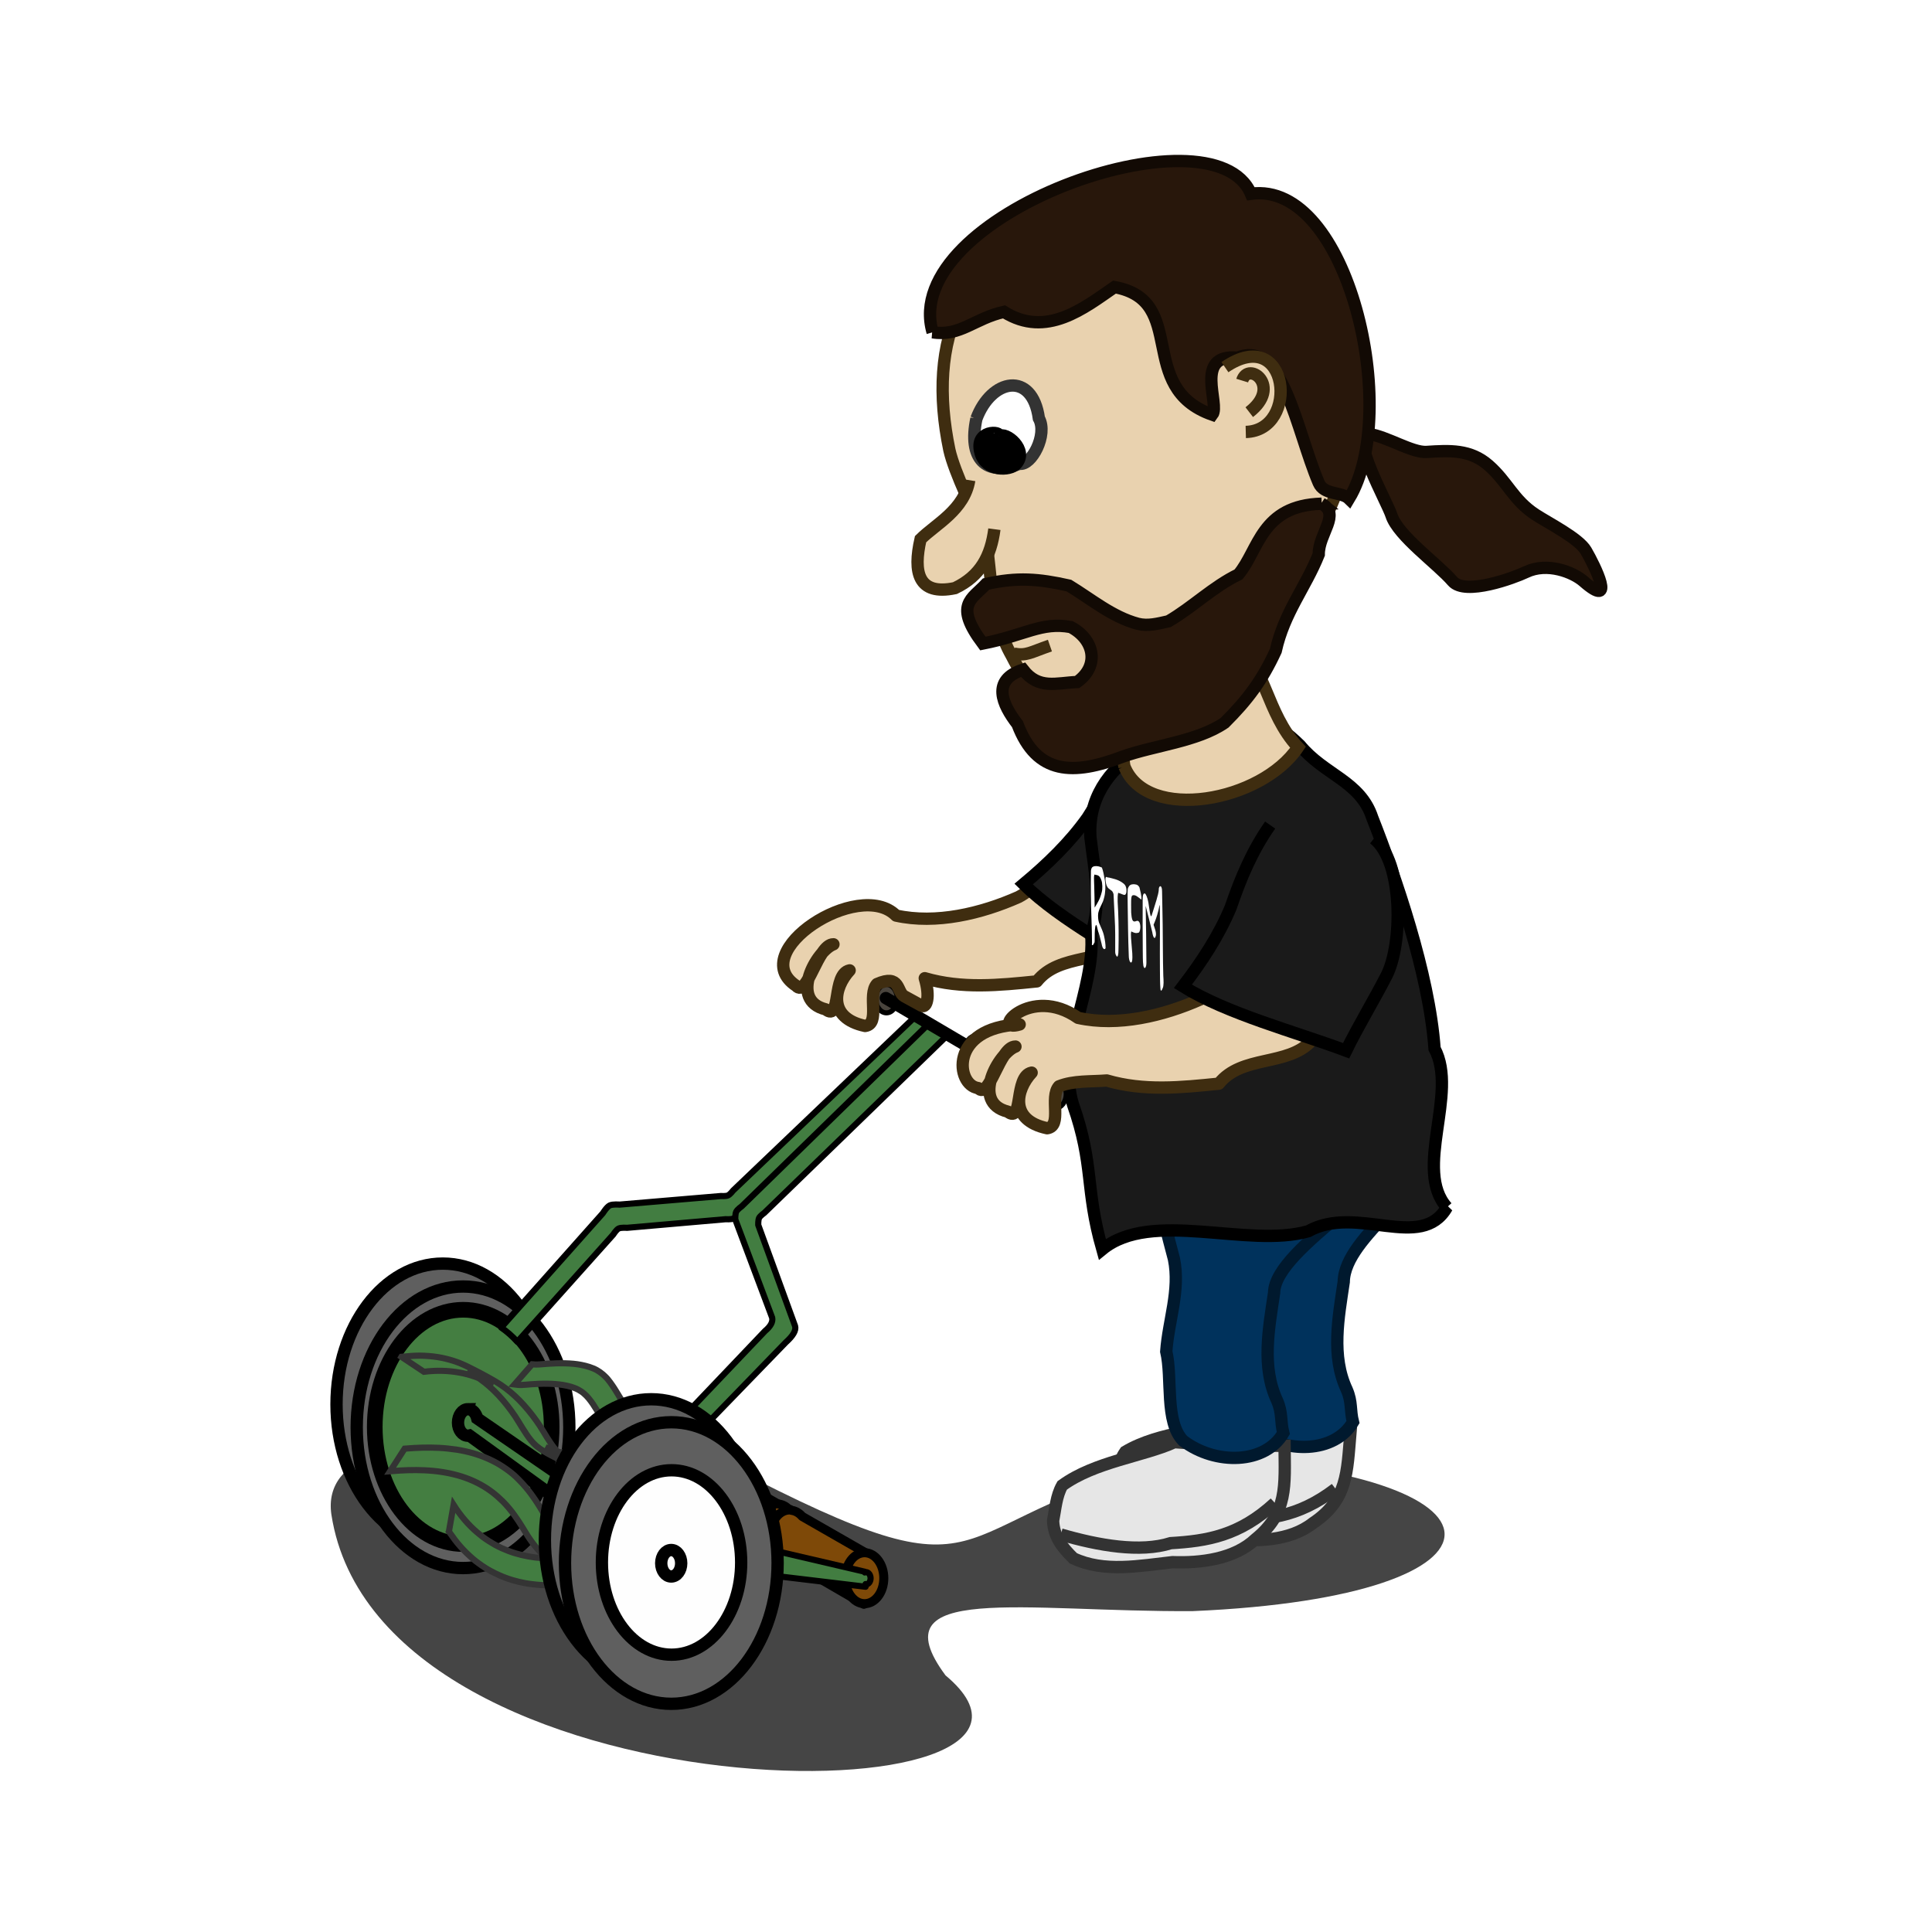 <svg:svg xmlns:dc="http://purl.org/dc/elements/1.1/" xmlns:ns1="http://sodipodi.sourceforge.net/DTD/sodipodi-0.dtd" xmlns:ns2="http://www.inkscape.org/namespaces/inkscape" xmlns:ns4="http://creativecommons.org/ns#" xmlns:rdf="http://www.w3.org/1999/02/22-rdf-syntax-ns#" xmlns:svg="http://www.w3.org/2000/svg" height="156.783" id="svg4065" version="1.1" viewBox="-20.534 -11.335 156.783 156.783" width="156.783" ns1:docname="nicubunu_Comic_characters_Guy_and_reel_mower.svg" ns2:version="0.47 r22583">
  <svg:defs id="defs4067">
    <svg:filter color-interpolation-filters="sRGB" height="1.42" id="filter4906" width="1.124" x="-.062" y="-.21" ns2:collect="always">
      <svg:feGaussianBlur id="feGaussianBlur4908" stdDeviation="2.354" ns2:collect="always" />
    </svg:filter>
  </svg:defs>
  <ns1:namedview bordercolor="#666666" borderopacity="1.0" id="base" pagecolor="#ffffff" showgrid="false" ns2:current-layer="layer1" ns2:cx="44.604798" ns2:cy="46.76568" ns2:document-units="px" ns2:pageopacity="0.0" ns2:pageshadow="2" ns2:window-height="1060" ns2:window-maximized="0" ns2:window-width="1527" ns2:window-x="0" ns2:window-y="24" ns2:zoom="3.0425742" />
  <svg:g id="layer1" transform="translate(-343.03 -541.73)" ns2:groupmode="layer" ns2:label="Layer 1">
    <svg:path d="m349.39 653.31c3.895 25.188 63.935 24.826 49.837 13.044-5.618-7.574 6.369-5.124 20.07-5.216 27.386-1.177 27.087-11.345 0-12.5-21.039 4.683-14.765 12.323-35.477 1.812-8.072-2.531-35.865-6.979-34.43 2.861z" id="path4841" style="filter:url(#filter4906);fill-opacity:.729;fill:#000000" ns1:nodetypes="cccccc" />
    <svg:g id="g2889" transform="translate(10.695 145.49)">
      <svg:path d="m-38.007 114.94c0 6.31-3.863 11.425-8.627 11.425s-8.627-5.115-8.627-11.425c0-6.31 3.863-11.425 8.627-11.425s8.627 5.115 8.627 11.425z" id="path3792" style="stroke:#000000;fill:#5f5f5f" transform="translate(394.37 383.93)" ns1:cx="-46.634258" ns1:cy="114.94241" ns1:rx="8.6273375" ns1:ry="11.425393" ns1:type="arc" />
      <svg:path d="m-38.007 114.94c0 6.31-3.863 11.425-8.627 11.425s-8.627-5.115-8.627-11.425c0-6.31 3.863-11.425 8.627-11.425s8.627 5.115 8.627 11.425z" id="path3794" style="stroke:#000000;fill:#5f5f5f" transform="translate(396.01 385.79)" ns1:cx="-46.634258" ns1:cy="114.94241" ns1:rx="8.6273375" ns1:ry="11.425393" ns1:type="arc" />
      <svg:path d="m-38.007 114.94c0 6.31-3.863 11.425-8.627 11.425s-8.627-5.115-8.627-11.425c0-6.31 3.863-11.425 8.627-11.425s8.627 5.115 8.627 11.425z" id="path3796" style="stroke:#000000;stroke-width:1.526;fill:#447e41" transform="matrix(.832 0 0 .832 388.19 405.07)" ns1:cx="-46.634258" ns1:cy="114.94241" ns1:rx="8.6273375" ns1:ry="11.425393" ns1:type="arc" />
      <svg:path d="m349.78 499.26c-0.447 0-0.812 0.502-0.812 1.094 0 0.592 0.365 1.062 0.812 1.062 0.034 0 0.061-0.026 0.094-0.031l18.562 13.438-0.094-2.562-17.812-12.25c-0.106-0.428-0.391-0.75-0.75-0.75z" id="path3834" style="stroke:#000000;fill:#427d41" />
      <svg:path d="m360.29 512.06c-0.322 0.028-0.642 0.075-0.963 0.114-0.267 0.034-0.536 0.047-0.805 0.045-0.248-0.002-0.494-0.037-0.737-0.085-0.227-0.038-0.444-0.114-0.657-0.198-0.186-0.072-0.36-0.169-0.53-0.271-0.159-0.098-0.307-0.21-0.453-0.327-0.155-0.126-0.298-0.268-0.439-0.409-0.171-0.176-0.328-0.366-0.483-0.556-0.154-0.184-0.293-0.38-0.431-0.576-0.116-0.169-0.226-0.341-0.331-0.517-0.098-0.163-0.198-0.324-0.298-0.486-0.095-0.152-0.19-0.305-0.29-0.455-0.111-0.171-0.227-0.337-0.347-0.502-0.135-0.189-0.279-0.371-0.428-0.55-0.155-0.185-0.318-0.364-0.488-0.536-0.136-0.135-0.277-0.266-0.421-0.393-0.131-0.117-0.268-0.227-0.406-0.336-0.161-0.124-0.328-0.238-0.497-0.351-0.165-0.106-0.333-0.205-0.504-0.3-0.192-0.107-0.39-0.202-0.59-0.293-0.21-0.095-0.425-0.178-0.641-0.256-0.205-0.073-0.413-0.136-0.623-0.196-0.205-0.058-0.413-0.106-0.621-0.152-0.21-0.045-0.422-0.082-0.634-0.116-0.246-0.041-0.494-0.067-0.742-0.091-0.226-0.022-0.452-0.036-0.679-0.047-0.222-0.011-0.444-0.015-0.667-0.018-0.224-0.002-0.448 0.002-0.671 0.008-0.224 0.006-0.449 0.017-0.673 0.03-0.224 0.013-0.448 0.031-0.672 0.05-0.038 0.003-0.075 0.007-0.113 0.01l1.181-1.834c0.038-0.003 0.076-0.007 0.114-0.01 0.226-0.018 0.452-0.035 0.678-0.047 0.226-0.012 0.452-0.022 0.679-0.027 0.226-0.005 0.452-0.007 0.678-0.004 0.225 0.004 0.45 0.01 0.674 0.022 0.229 0.013 0.458 0.03 0.686 0.055 0.252 0.028 0.503 0.06 0.753 0.096 0.216 0.035 0.432 0.074 0.646 0.122 0.212 0.048 0.423 0.1 0.632 0.16 0.213 0.062 0.426 0.129 0.634 0.206 0.221 0.082 0.44 0.169 0.655 0.266 0.205 0.094 0.408 0.192 0.606 0.3 0.175 0.098 0.348 0.199 0.515 0.311 0.175 0.113 0.345 0.233 0.511 0.359 0.145 0.108 0.287 0.221 0.422 0.341 0.146 0.132 0.289 0.269 0.425 0.411 0.173 0.177 0.345 0.354 0.503 0.546 0.151 0.182 0.302 0.365 0.443 0.555 0.121 0.167 0.242 0.335 0.356 0.506 0.1 0.152 0.201 0.302 0.296 0.458 0.1 0.162 0.198 0.326 0.297 0.489 0.106 0.171 0.208 0.345 0.32 0.513 0.13 0.195 0.269 0.384 0.415 0.569 0.149 0.186 0.303 0.367 0.471 0.537 0.135 0.137 0.273 0.27 0.422 0.391 0.137 0.111 0.278 0.218 0.428 0.31 0.159 0.097 0.324 0.184 0.497 0.253 0.201 0.077 0.407 0.141 0.62 0.178 0.233 0.039 0.468 0.065 0.705 0.062 0.26-0.003 0.52-0.019 0.778-0.05 0.325-0.037 0.65-0.078 0.973-0.132l-1.18 1.844z" id="path3806" style="stroke:#343434;stroke-width:.5;fill:#447d41" />
      <svg:path d="m370.49 505.13c-0.271 0.015-0.54 0.044-0.811 0.061-0.242 0.014-0.485 0.014-0.728 0.01-0.239-0.005-0.477-0.022-0.714-0.044-0.232-0.023-0.462-0.055-0.692-0.091-0.197-0.03-0.392-0.074-0.585-0.122-0.197-0.046-0.391-0.102-0.585-0.161-0.192-0.058-0.378-0.129-0.564-0.202-0.207-0.081-0.41-0.171-0.611-0.267-0.188-0.086-0.369-0.185-0.549-0.286-0.168-0.095-0.333-0.196-0.495-0.301-0.15-0.097-0.296-0.201-0.44-0.307-0.144-0.106-0.284-0.218-0.422-0.331-0.161-0.131-0.312-0.273-0.464-0.415-0.159-0.145-0.312-0.297-0.462-0.452-0.134-0.139-0.266-0.28-0.394-0.425-0.123-0.137-0.239-0.279-0.352-0.424-0.142-0.177-0.278-0.357-0.413-0.539-0.119-0.159-0.235-0.321-0.347-0.485-0.114-0.176-0.226-0.352-0.336-0.531-0.101-0.162-0.197-0.327-0.298-0.489-0.102-0.162-0.203-0.325-0.31-0.484-0.106-0.158-0.22-0.31-0.34-0.457-0.116-0.145-0.248-0.275-0.388-0.397-0.142-0.124-0.301-0.224-0.465-0.314-0.182-0.098-0.377-0.168-0.574-0.23-0.212-0.066-0.429-0.11-0.647-0.148-0.198-0.033-0.398-0.054-0.597-0.072-0.217-0.019-0.435-0.027-0.653-0.032-0.229-0.005-0.458-0-0.687 0.007-0.23 0.008-0.459 0.022-0.688 0.039-0.233 0.018-0.466 0.043-0.7 0.054-0.212 0.011-0.423-0.006-0.632-0.035l1.434-1.64c0.2 0.019 0.402 0.026 0.602 0.009 0.233-0.018 0.467-0.041 0.7-0.056 0.232-0.015 0.463-0.027 0.695-0.033 0.232-0.005 0.464-0.007 0.696 0 0.222 0.007 0.445 0.017 0.666 0.038 0.205 0.02 0.408 0.047 0.61 0.087 0.226 0.044 0.45 0.095 0.669 0.168 0.209 0.071 0.416 0.148 0.609 0.256 0.175 0.101 0.344 0.214 0.497 0.347 0.147 0.132 0.293 0.266 0.416 0.421 0.123 0.153 0.241 0.31 0.35 0.473 0.109 0.161 0.219 0.322 0.317 0.49 0.099 0.163 0.201 0.325 0.298 0.489 0.107 0.176 0.213 0.353 0.329 0.522 0.11 0.162 0.222 0.324 0.337 0.482 0.132 0.18 0.268 0.358 0.408 0.532 0.115 0.138 0.231 0.277 0.349 0.413 0.125 0.143 0.251 0.284 0.383 0.421 0.147 0.152 0.297 0.301 0.451 0.445 0.15 0.138 0.303 0.271 0.46 0.4 0.136 0.111 0.273 0.219 0.414 0.323 0.141 0.103 0.284 0.203 0.43 0.298 0.158 0.102 0.318 0.202 0.483 0.294 0.176 0.098 0.355 0.19 0.536 0.278 0.197 0.091 0.396 0.179 0.6 0.256 0.183 0.068 0.368 0.132 0.555 0.189 0.189 0.057 0.38 0.109 0.572 0.154 0.19 0.042 0.381 0.08 0.574 0.111 0.225 0.035 0.451 0.067 0.678 0.084 0.234 0.018 0.468 0.032 0.702 0.033 0.238 0.001 0.476-0.003 0.714-0.019 0.271-0.018 0.543-0.037 0.812-0.075l-1.405 1.679z" id="path3804" style="stroke:#343434;stroke-width:.5;fill:#447d41" />
      <svg:path d="m344.38 495.01c0.263-0.022 0.525-0.048 0.788-0.068 0.226-0.015 0.453-0.026 0.68-0.027 0.252 0.001 0.504 0.017 0.756 0.035 0.239 0.017 0.477 0.048 0.714 0.084 0.223 0.034 0.445 0.081 0.665 0.133 0.204 0.048 0.406 0.107 0.606 0.169 0.177 0.056 0.351 0.119 0.523 0.187 0.178 0.071 0.352 0.149 0.525 0.23 0.799 0.39 1.588 0.803 2.356 1.25 0.156 0.093 0.309 0.19 0.46 0.291 0.136 0.09 0.268 0.186 0.399 0.284 0.126 0.095 0.249 0.194 0.371 0.295 0.124 0.103 0.245 0.21 0.364 0.319 0.121 0.111 0.239 0.226 0.355 0.342 0.126 0.125 0.246 0.257 0.366 0.389 0.135 0.15 0.266 0.304 0.396 0.459 0.114 0.137 0.224 0.277 0.332 0.419 0.102 0.134 0.201 0.27 0.299 0.407 0.098 0.138 0.195 0.276 0.285 0.419 0.101 0.158 0.199 0.318 0.297 0.478 0.096 0.157 0.19 0.316 0.288 0.473 0.113 0.182 0.231 0.361 0.354 0.536 0.115 0.165 0.241 0.322 0.373 0.473 0.136 0.154 0.289 0.29 0.45 0.416 0.669 0.475 1.978 1.099-1.332-0.668 0.184 0.103 0.379 0.184 0.579 0.253 0.22 0.073 0.447 0.126 0.674 0.172 0.185 0.036 0.372 0.061 0.559 0.083 0.211 0.024 0.422 0.036 0.634 0.046 0.234 0.01 0.468 0.01 0.703 0.008 0.23-0.004 0.459-0.013 0.688-0.028 0.134-0.008 0.268-0.018 0.402-0.028l1.817 1.212c-0.135 0.012-0.269 0.025-0.405 0.033-0.232 0.012-0.464 0.028-0.697 0.033-0.236 0.006-0.472 0.009-0.708 0.003-0.213-0.005-0.425-0.014-0.637-0.03-0.192-0.016-0.384-0.039-0.574-0.072-0.232-0.039-0.462-0.087-0.69-0.15-0.206-0.059-0.409-0.126-0.602-0.221-0.794-0.424-1.736-0.799-2.459-1.398-0.158-0.14-0.308-0.289-0.441-0.454-0.127-0.158-0.249-0.321-0.362-0.491-0.121-0.18-0.24-0.361-0.352-0.546-0.098-0.158-0.197-0.316-0.293-0.476-0.097-0.158-0.194-0.316-0.298-0.47-0.096-0.138-0.191-0.276-0.291-0.412-0.098-0.135-0.198-0.269-0.301-0.4-0.109-0.138-0.219-0.275-0.333-0.409-0.13-0.153-0.262-0.304-0.4-0.45-0.122-0.13-0.246-0.257-0.373-0.38-0.118-0.113-0.236-0.225-0.359-0.333-0.121-0.106-0.242-0.21-0.368-0.309-0.123-0.097-0.247-0.193-0.375-0.284-0.132-0.093-0.265-0.185-0.401-0.271-0.153-0.097-0.307-0.192-0.466-0.278-0.98-0.533 2.635 1.397 1.466 0.779-0.17-0.085-0.342-0.167-0.517-0.242-0.17-0.072-0.341-0.139-0.515-0.2-0.198-0.068-0.398-0.131-0.601-0.185-0.217-0.057-0.435-0.108-0.656-0.148-0.234-0.041-0.47-0.077-0.707-0.1-0.246-0.023-0.493-0.042-0.74-0.045-0.226-0.003-0.453-0.002-0.678 0.01-0.258 0.015-0.516 0.033-0.772 0.068l-1.824-1.212z" id="path3800" style="stroke:#343434;stroke-width:.5;fill:#447d41" />
      <svg:path d="m348.23 509.19c0.162 0.217 0.314 0.442 0.476 0.659 0.145 0.194 0.301 0.38 0.461 0.563 0.158 0.179 0.324 0.351 0.493 0.518 0.167 0.162 0.34 0.318 0.515 0.471 0.15 0.132 0.309 0.252 0.47 0.369 0.162 0.121 0.33 0.234 0.5 0.344 0.167 0.109 0.342 0.206 0.518 0.301 0.196 0.106 0.395 0.204 0.598 0.295 0.187 0.088 0.379 0.163 0.572 0.236 0.181 0.068 0.364 0.128 0.549 0.185 0.171 0.052 0.344 0.096 0.518 0.139 0.174 0.042 0.35 0.077 0.525 0.11 0.204 0.039 0.41 0.063 0.616 0.088 0.214 0.028 0.428 0.047 0.643 0.062 0.193 0.013 0.386 0.023 0.579 0.028 0.184 0.006 0.367 0.003 0.551-0.004 0.226-0.005 0.452-0.018 0.678-0.031 0.199-0.011 0.397-0.026 0.595-0.047 0.208-0.026 0.415-0.054 0.622-0.085 0.189-0.027 0.377-0.059 0.566-0.087 0.19-0.026 0.38-0.055 0.57-0.075 0.189-0.021 0.379-0.031 0.569-0.034 0.186-0.005 0.37 0.013 0.554 0.041 0.186 0.029 0.365 0.086 0.54 0.154 0.192 0.076 0.371 0.181 0.546 0.291 0.187 0.12 0.36 0.257 0.53 0.4 0.153 0.13 0.297 0.269 0.44 0.411 0.154 0.154 0.301 0.316 0.445 0.479 0.151 0.172 0.295 0.35 0.437 0.53 0.142 0.181 0.279 0.365 0.413 0.551 0.136 0.19 0.268 0.384 0.409 0.571 0.128 0.169 0.277 0.319 0.434 0.461l0.331-2.153c-0.144-0.141-0.279-0.29-0.395-0.455-0.137-0.19-0.269-0.383-0.408-0.572-0.138-0.187-0.277-0.372-0.423-0.553-0.145-0.181-0.293-0.359-0.448-0.532-0.149-0.166-0.3-0.329-0.458-0.485-0.147-0.143-0.299-0.282-0.459-0.411-0.179-0.144-0.362-0.284-0.559-0.404-0.189-0.114-0.381-0.223-0.588-0.301-0.19-0.068-0.385-0.126-0.585-0.157-0.196-0.028-0.392-0.052-0.59-0.047-0.196 0.005-0.393 0.015-0.588 0.037-0.194 0.021-0.387 0.04-0.579 0.073-0.189 0.029-0.378 0.055-0.566 0.087-0.203 0.032-0.407 0.064-0.612 0.084-0.195 0.02-0.39 0.039-0.586 0.053-0.223 0.015-0.446 0.026-0.669 0.03-0.18 0.001-0.36 0.002-0.541-0.001-0.19-0.004-0.379-0.009-0.569-0.022-0.211-0.015-0.421-0.034-0.631-0.059-0.202-0.026-0.402-0.057-0.602-0.094-0.172-0.033-0.343-0.067-0.514-0.109-0.17-0.041-0.338-0.086-0.505-0.137-0.18-0.055-0.359-0.113-0.536-0.18-0.188-0.071-0.374-0.149-0.558-0.231-0.197-0.092-0.392-0.188-0.582-0.294-0.17-0.096-0.338-0.197-0.502-0.303-0.165-0.108-0.328-0.22-0.486-0.338-0.155-0.119-0.306-0.241-0.454-0.368-0.172-0.149-0.341-0.302-0.501-0.465-0.164-0.167-0.326-0.337-0.478-0.516-0.154-0.181-0.304-0.366-0.445-0.559-0.161-0.219-0.321-0.439-0.466-0.67l-0.38 2.157z" id="path3822" style="stroke:#343434;stroke-width:.5;fill:#427d41" />
      <svg:g id="g3780-0" transform="translate(387.19 422.9)">
        <svg:g id="g3766-0" transform="translate(-1.015 -14.921)">
          <svg:path d="m-17.344 95.469v0.031c-0.019-0.001-0.043 0-0.062 0-0.864 0-1.562 0.949-1.562 2.094 0 1.144 0.698 2.062 1.562 2.062l6.031 3.5 0.125-4.188-5.125-2.938c-0.24-0.275-0.541-0.459-0.875-0.5l-0.094-0.062z" id="path3757-7" style="stroke-linejoin:round;stroke:#000000;stroke-width:.734;fill:#7e4908" />
          <svg:path d="m-38.007 114.94c0 6.31-3.863 11.425-8.627 11.425s-8.627-5.115-8.627-11.425c0-6.31 3.863-11.425 8.627-11.425s8.627 5.115 8.627 11.425z" id="path3747-4" style="stroke:#000000;stroke-width:4.049;fill:#7e4908" transform="matrix(.181 0 0 .181 -2.878 80.235)" ns1:cx="-46.634258" ns1:cy="114.94241" ns1:rx="8.6273375" ns1:ry="11.425393" ns1:type="arc" />
          <svg:path d="m-38.007 114.94c0 6.31-3.863 11.425-8.627 11.425s-8.627-5.115-8.627-11.425c0-6.31 3.863-11.425 8.627-11.425s8.627 5.115 8.627 11.425z" id="path3764-7" style="stroke:#000000;stroke-width:11.558;fill:#7e4908" transform="matrix(.043 0 0 .043 -9.319 96.109)" ns1:cx="-46.634258" ns1:cy="114.94241" ns1:rx="8.6273375" ns1:ry="11.425393" ns1:type="arc" />
        </svg:g>
        <svg:g id="g3771-0" transform="translate(6.09 -10.962)">
          <svg:path d="m-17.344 95.469v0.031c-0.019-0.001-0.043 0-0.062 0-0.864 0-1.562 0.949-1.562 2.094 0 1.144 0.698 2.062 1.562 2.062l6.031 3.5 0.125-4.188-5.125-2.938c-0.24-0.275-0.541-0.459-0.875-0.5l-0.094-0.062z" id="path3773-7" style="stroke-linejoin:round;stroke:#000000;stroke-width:.734;fill:#7e4908" />
          <svg:path d="m-38.007 114.94c0 6.31-3.863 11.425-8.627 11.425s-8.627-5.115-8.627-11.425c0-6.31 3.863-11.425 8.627-11.425s8.627 5.115 8.627 11.425z" id="path3775-8" style="stroke:#000000;stroke-width:4.049;fill:#7e4908" transform="matrix(.181 0 0 .181 -2.878 80.235)" ns1:cx="-46.634258" ns1:cy="114.94241" ns1:rx="8.6273375" ns1:ry="11.425393" ns1:type="arc" />
          <svg:path d="m-38.007 114.94c0 6.31-3.863 11.425-8.627 11.425s-8.627-5.115-8.627-11.425c0-6.31 3.863-11.425 8.627-11.425s8.627 5.115 8.627 11.425z" id="path3777-0" style="stroke:#000000;stroke-width:11.558;fill:#7e4908" transform="matrix(.043 0 0 .043 -9.319 96.109)" ns1:cx="-46.634258" ns1:cy="114.94241" ns1:rx="8.6273375" ns1:ry="11.425393" ns1:type="arc" />
        </svg:g>
      </svg:g>
      <svg:path d="m386.16 467.32-14.861 14.192s-0.244 0.322-0.421 0.402c-0.175 0.079-0.573 0.049-0.573 0.049l-8.232 0.697s-0.552-0.051-0.788 0.067c-0.252 0.126-0.561 0.631-0.561 0.631l-8.252 9.276c0.464 0.322 0.915 0.713 1.312 1.156l7.789-8.707s0.237-0.384 0.429-0.48c0.201-0.101 0.671-0.059 0.671-0.059l8.01-0.699s0.439 0.032 0.632-0.055c0.193-0.087 0.461-0.437 0.461-0.437l15.539-14.75-1.156-1.281z" id="path3910" style="stroke-linejoin:round;stroke:#000000;stroke-linecap:round;stroke-width:.5;fill:#427d41" ns1:nodetypes="ccaccaccccaccaccc" />
      <svg:path d="m388.57 469.03-14.75 14.307s-0.331 0.231-0.417 0.405c-0.085 0.172-0.07 0.571-0.07 0.571l2.989 8.2c0.105 0.365-0.182 0.813-0.748 1.321l-9.584 9.891c-0.304-0.476-0.677-0.942-1.105-1.356l8.999-9.451c0.46-0.384 0.648-0.743 0.58-1.079l-2.995-7.977s-0.015-0.44 0.079-0.629c0.094-0.19 0.455-0.444 0.455-0.444l15.334-14.964 1.236 1.204h0z" id="path3935" style="stroke-linejoin:round;stroke:#000000;stroke-linecap:round;stroke-width:.5;fill:#427d41" ns1:nodetypes="ccaccccccccacccc" />
      <svg:path d="m372.2 510.17 0.188 2.344 9.656 1.156v-0.219c0.012 0.002 0.019 0.031 0.031 0.031 0.206 0 0.375-0.227 0.375-0.5s-0.169-0.5-0.375-0.5c-0.032 0-0.064 0.021-0.094 0.031v-0.062l-9.781-2.281z" id="path3777-0-7" style="stroke-linejoin:round;stroke:#000000;stroke-width:.5;fill:#427d41" />
      <svg:g id="g3808" transform="translate(411.28 394.94)">
        <svg:path d="m-38.007 114.94c0 6.31-3.863 11.425-8.627 11.425s-8.627-5.115-8.627-11.425c0-6.31 3.863-11.425 8.627-11.425s8.627 5.115 8.627 11.425z" id="path3810" style="stroke:#000000;fill:#5f5f5f" ns1:cx="-46.634258" ns1:cy="114.94241" ns1:rx="8.6273375" ns1:ry="11.425393" ns1:type="arc" />
        <svg:path d="m-38.007 114.94c0 6.31-3.863 11.425-8.627 11.425s-8.627-5.115-8.627-11.425c0-6.31 3.863-11.425 8.627-11.425s8.627 5.115 8.627 11.425z" id="path3812" style="stroke:#000000;fill:#5f5f5f" transform="translate(1.632 1.865)" ns1:cx="-46.634258" ns1:cy="114.94241" ns1:rx="8.6273375" ns1:ry="11.425393" ns1:type="arc" />
        <svg:path d="m-38.007 114.94c0 6.31-3.863 11.425-8.627 11.425s-8.627-5.115-8.627-11.425c0-6.31 3.863-11.425 8.627-11.425s8.627 5.115 8.627 11.425z" id="path3814" style="stroke:#000000;stroke-width:1.526;fill:#fefefe" transform="matrix(.655 0 0 .655 -14.438 41.475)" ns1:cx="-46.634258" ns1:cy="114.94241" ns1:rx="8.6273375" ns1:ry="11.425393" ns1:type="arc" />
        <svg:path d="m-38.007 114.94c0 6.31-3.863 11.425-8.627 11.425s-8.627-5.115-8.627-11.425c0-6.31 3.863-11.425 8.627-11.425s8.627 5.115 8.627 11.425z" id="path3816" style="stroke:#000000;stroke-width:10.658;fill:#fefefe" transform="matrix(.094 0 0 .094 -40.626 106.02)" ns1:cx="-46.634258" ns1:cy="114.94241" ns1:rx="8.6273375" ns1:ry="11.425393" ns1:type="arc" />
      </svg:g>
      <svg:g id="g4014" transform="translate(440.23 443.59)">
        <svg:g id="g4006" transform="translate(-12.506 -8.055)">
          <svg:path d="m-50.469 25.719c-0.481 0-0.875 0.519-0.875 1.156 0 0.638 0.394 1.156 0.875 1.156 0.077 0 0.148-0.038 0.219-0.062l6.312 3.406v-1.906l-5.812-3.219c-0.156-0.314-0.414-0.531-0.719-0.531z" id="path4008" style="stroke:#000000;stroke-width:.409;fill:#434343" />
          <svg:path d="m-38.007 114.94c0 6.31-3.863 11.425-8.627 11.425s-8.627-5.115-8.627-11.425c0-6.31 3.863-11.425 8.627-11.425s8.627 5.115 8.627 11.425z" id="path4010" style="stroke:#000000;stroke-width:4.049;fill:#49443d" transform="matrix(.101 0 0 .101 -39.277 18.801)" ns1:cx="-46.634258" ns1:cy="114.94241" ns1:rx="8.6273375" ns1:ry="11.425393" ns1:type="arc" />
        </svg:g>
        <svg:path d="m-56.543 22.31 6.864 4.043" id="path4012" style="stroke:#000000;stroke-linecap:round;stroke-width:1px;fill:none" />
      </svg:g>
      <svg:g id="g4002" transform="translate(441.44 443.26)">
        <svg:path d="m-50.469 25.719c-0.481 0-0.875 0.519-0.875 1.156 0 0.638 0.394 1.156 0.875 1.156 0.077 0 0.148-0.038 0.219-0.062l6.312 3.406v-1.906l-5.812-3.219c-0.156-0.314-0.414-0.531-0.719-0.531z" id="path3997" style="stroke:#000000;stroke-width:.409;fill:#434343" />
        <svg:path d="m-38.007 114.94c0 6.31-3.863 11.425-8.627 11.425s-8.627-5.115-8.627-11.425c0-6.31 3.863-11.425 8.627-11.425s8.627 5.115 8.627 11.425z" id="path3775-8-0" style="stroke:#000000;stroke-width:4.049;fill:#49443d" transform="matrix(.101 0 0 .101 -39.277 18.801)" ns1:cx="-46.634258" ns1:cy="114.94241" ns1:rx="8.6273375" ns1:ry="11.425393" ns1:type="arc" />
      </svg:g>
    </svg:g>
    <svg:path d="m405.15 603.19c-3.023 1.343-6.692 2.22-9.937 1.505-3-3.042-12.263 2.962-8.103 5.699 0.901 1.019 1.745-3.385 3.021-3.369-1.369 0.503-3.651 4.538-0.622 5.282 1.277 1.027 0.507-2.881 1.936-3.166-1.31 1.417-1.803 3.864 1.258 4.512 1.254-0.176 0.162-2.519 0.96-3.402 1.924-0.845 1.585 0.643 2.215 0.989l1.408 0.773c0.407 0.224 0.713-0.735 0.255-2.236 3.005 0.878 6.023 0.573 9.097 0.258 1.863-2.348 5.563-1.388 7.501-3.463 0.932-0.679 1.721-1.301 2.415-2.165 0.084-2.926-1.277-4.943-4.12-5.527-3.712-0.595-4.724 2.981-7.285 4.311v0z" id="path4747" style="stroke-linejoin:round;fill-rule:evenodd;stroke:#3f2d10;stroke-width:1px;fill:#e9d2af" ns1:nodetypes="ccccccccssccccccc" />
    <svg:path d="m415.35 590.93c-1.885 1.709-3.282 3.68-4.6 5.822-1.463 2.057-3.262 3.779-5.185 5.387 3.009 2.97 8.088 5.597 11.772 8.009 1.323-1.653 3.176-3.584 4.534-5.216 1.848-2.189 3.379-8.717 1.455-11.087" id="path4749" style="fill-rule:evenodd;stroke:#000000;stroke-width:1px;fill:#1a1a1a" ns1:nodetypes="cccccc" />
    <svg:path d="m423.22 645.56c-2.718 0.918-6.589 0.976-9.401 2.647-0.569 0.817-0.722 1.845-1.002 2.79-0.07 1.3 0.547 2.232 1.352 3.182 2.369 1.401 5.319 1.106 7.978 1.058 2.277 0.297 5.032 0.222 6.896-1.241 2.815-1.873 2.767-4.105 3.041-7.32-2.972-0.266-5.921-0.627-8.864-1.116z" id="path3006" style="fill-rule:evenodd;stroke:#333333;stroke-width:1px;fill:#e6e6e6" ns1:nodetypes="cccccccc" />
    <svg:path d="m423.29 624.55c-0.145 0.779-0.89 2.802-0.625 4.125 0.203 1.016 0.508 2.031 0.75 3 0.519 2.545-0.446 4.982-0.625 7.5 0.515 2.209-0.137 5.698 1.375 7.25 2.63 1.988 6.665 1.895 8.125-0.625-0.25-1.001-0.06-1.598-0.5-2.625-1.286-2.739-0.677-5.864-0.25-8.75 0.058-3.791 7.308-7.633 7.166-11.427-2.167-0.801-14.048-0.044-15.416 1.552z" id="path3008" style="fill-rule:evenodd;stroke:#00192e;stroke-width:1px;fill:#00325c" ns1:nodetypes="cscccccccc" />
    <svg:path d="m413.34 652.15c2.976 1.175 6.268 2.075 8.818 1.526 2.939 0.098 5.604-0.072 8.721-2.461" id="path3010" style="stroke:#333333;stroke-width:1px;fill:none" ns1:nodetypes="ccc" />
    <svg:path d="m417.81 647.43c-2.621 1.166-6.47 1.583-9.115 3.507-0.491 0.866-0.548 1.904-0.739 2.871 0.051 1.301 0.751 2.172 1.641 3.043 2.489 1.175 5.399 0.609 8.042 0.314 2.295 0.085 5.031-0.245 6.751-1.875 2.63-2.126 2.374-4.343 2.349-7.571-2.984 0.011-5.954-0.075-8.93-0.29z" id="path3012" style="fill-rule:evenodd;stroke:#333333;stroke-width:1px;fill:#e6e6e6" ns1:nodetypes="cccccccc" />
    <svg:path d="m420.82 623.85c-0.145 0.779-4.072 4.393-3.807 5.716 0.203 1.016 0.508 2.031 0.75 3 0.519 2.545-0.446 4.982-0.625 7.5 0.515 2.209-0.137 5.698 1.375 7.25 2.63 1.988 6.665 1.895 8.125-0.625-0.25-1.001-0.06-1.598-0.5-2.625-1.286-2.739-0.677-5.864-0.25-8.75 0.058-3.791 11.02-9.224 10.878-13.018-2.167-0.801-14.578-0.044-15.946 1.552z" id="path3014" style="fill-rule:evenodd;stroke:#00192e;stroke-width:1px;fill:#00325c" ns1:nodetypes="cscccccccc" />
    <svg:path d="m408.58 654.92c3.072 0.894 6.433 1.485 8.921 0.702 2.936-0.175 5.573-0.591 8.455-3.259" id="path3016" style="stroke:#333333;stroke-width:1px;fill:none" ns1:nodetypes="ccc" />
    <svg:path d="m410.45 548.27c-10.211 2.226-12.737 9.858-10.912 18.64 0.41 1.831 2.064 5.244 2.924 6.957 0.59 3.62 0.309 6.519 2.146 9.77 2.332 4.66 5.524 5.797 10.537 5.791 4.219-1.033 6.255-4.088 8.768-7.762 3.714-4.74 7.719-10.26 8.158-16.14-0.584-5.392-4.259-9.837-6.852-14.407-3.283-4.901-9.852-4.74-14.769-2.85z" id="path2964" style="fill-rule:evenodd;stroke:#3f2d10;stroke-width:1px;fill:#e9d2af" ns1:nodetypes="ccccccccc" />
    <svg:path d="m401.15 569.36c-0.391 2.415-2.713 3.561-3.951 4.791-0.612 2.681-0.208 4.596 2.791 3.972 2.09-0.997 2.916-2.624 3.201-4.783" id="path2966" style="fill-rule:evenodd;stroke:#3f2d10;stroke-width:1px;fill:#e9d2af" ns1:nodetypes="cccc" />
    <svg:path d="m401.73 564.38c-0.677 3.225 0.739 4.709 3.498 3.647 0.963 0.19 2.311-2.359 1.574-3.683-0.54-3.88-3.861-3.223-5.072 0.037z" id="path2968" style="fill-rule:evenodd;stroke:#333333;stroke-width:1px;fill:#ffffff" ns1:nodetypes="cccc" />
    <svg:path d="m403.56 565.8c0.299-0.433-2.055-0.587-1.489 1.359 0.439 1.508 2.369 1.458 2.889 0.89 1.045-1.141-0.871-2.687-1.401-2.248z" id="path2974" style="fill-rule:evenodd;stroke:#000000;stroke-width:1px;fill:#000000" ns1:nodetypes="cssc" />
    <svg:path d="m433.56 565.61c-1.576 0.104 1.509 5.537 1.854 6.61 0.535 1.663 3.76 3.945 4.959 5.341 1.018 1.186 4.963-0.265 5.974-0.749 1.701-0.814 3.799 0.005 4.656 0.755 2.675 2.343 0.932-1.225 0.19-2.493-0.583-0.996-3.028-2.226-4.09-2.919-1.806-1.177-2.255-2.64-3.808-4-1.482-1.298-3.149-1.209-5.032-1.085-1.176 0.078-3.245-1.268-4.703-1.461z" id="path2976" style="fill-rule:evenodd;stroke:#120a04;stroke-width:1px;fill:#28170b" />
    <svg:path d="m439.91 628.37c-2.741-3.07 0.953-9.243-0.999-12.881-0.439-6.1-3.193-14.009-5.049-18.723-0.972-2.986-3.886-3.47-5.872-5.884-2.158-2.085-3.05-2.235-6.062-1.888-3.739 1.203-3.271 0.76-6.938 2.225-2.604 1.692-4.2 4.04-4.005 7.123 0.322 2.759 0.919 5.193 0.064 7.876 0.353 4.454-2.832 9.509-1.477 13.808 1.74 4.974 0.954 6.738 2.377 11.751 3.997-3.271 11.779-0.062 16.704-1.464 3.958-2.21 9.182 1.685 11.259-1.944z" id="path2989" style="fill-rule:evenodd;stroke:#000000;stroke-width:1px;fill:#1a1a1a" ns1:nodetypes="cccccccccccc" />
    <svg:path d="m413.75 592.61c1.836 4.547 11.122 2.853 14.082-1.573-2.599-2.783-2.66-6.761-4.892-7.885-2.272-0.211-4.458 0.466-6.602 1.14-1.709 1.392-3.013 6.586-2.588 8.318z" id="path2987" style="fill-rule:evenodd;stroke:#3f2d10;stroke-width:1px;fill:#e9d2af" ns1:nodetypes="ccccc" />
    <svg:path d="m429.75 571.27c-4.923 0.139-5.082 3.757-6.752 5.74-2.078 1.009-3.7 2.649-5.681 3.803-0.894 0.2-1.666 0.407-2.484 0.204-2.079-0.556-3.778-1.998-5.595-3.102-2.46-0.55-4.182-0.696-6.722-0.127-1.152 1.247-2.628 1.666-0.262 4.831 3.442-0.678 4.75-1.775 7.129-1.341 1.888 0.976 2.396 3.129 0.52 4.463-1.677 0.064-3.114 0.639-4.388-1.002-2.595 0.836-1.695 2.813-0.45 4.424 1.558 4.126 4.541 4.158 8.533 2.635 2.553-0.913 6.061-1.231 8.275-2.75 1.867-1.857 3.038-3.425 4.149-5.831 0.689-3.119 2.404-5.111 3.49-7.827-0.011-1.707 1.809-3.266 0.237-4.121z" id="path2978" style="fill-rule:evenodd;stroke:#120a04;stroke-width:1px;fill:#28170b" ns1:nodetypes="cccccccccccccccc" />
    <svg:path d="m398.18 557.36c-2.786-9.483 22.75-18.543 25.826-11.241 7.917-1.096 12.204 17.749 7.964 24.749-0.6-0.592-2.026-0.271-2.461-1.293-1.835-4.316-2.908-11.685-6.591-10.15-3.575-0.356-1.396 3.786-2.043 4.625-6.271-2.214-1.892-9.258-7.938-10.359-2.469 1.705-5.53 4.169-8.97 2.01-2.406 0.539-3.555 2.02-5.788 1.659z" id="path2983" style="fill-rule:evenodd;stroke:#120a04;stroke-width:1px;fill:#28170b" ns1:nodetypes="cccsccccc" />
    <svg:path d="m421.9 560.19c5.212-3.555 6.103 5.144 1.691 5.258" id="path2970" style="fill-rule:evenodd;stroke:#3f2d10;stroke-width:1px;fill:#e9d2af" ns1:nodetypes="cc" />
    <svg:path d="m423.3 561.28c0.504-1.643 3.276 0.475 0.574 2.562" id="path2972" style="fill-rule:evenodd;stroke:#3f2d10;stroke-width:1px;fill:#e9d2af" ns1:nodetypes="cs" />
    <svg:path d="m404.77 583.44c1.031 0.188 1.334-0.103 2.927-0.656" id="path2985" style="stroke:#3f2d10;stroke-width:1px;fill:none" ns1:nodetypes="cc" />
    <svg:path d="m411.19 607.09c-0.047-0.013-0.117 0.073-0.077-0.189-0.002-1.307-0.087-2.626-0.091-3.934-0.005-0.642-0.011-1.288 0.003-1.921 0.052-0.326 0.178-0.314 0.276-0.356 0.203-0.03 0.41 0.006 0.614 0.109 0.101 0.242 0.168 0.635 0.233 0.993 0.086 0.499 0.048 1.106-0.054 1.453-0.117 0.494-0.305 0.659-0.435 1.095-0.097 0.246-0.056 0.772 0.049 0.994 0.132 0.353 0.291 0.58 0.393 1.069 0.057 0.274 0.118 0.604 0.113 0.939-0.091 0.172-0.256 0.052-0.32-0.348-0.083-0.292-0.154-0.667-0.244-0.913-0.095-0.146-0.16-0.936-0.27-0.489-0.059 0.316-0.042 0.755-0.051 1.136 0.012 0.203-0.061 0.195-0.094 0.287-0.015 0.025-0.03 0.051-0.045 0.076zm0.138-3.045c0.206-0.331 0.425-0.648 0.576-1.257 0.071-0.249 0.063-0.724-0.031-0.96-0.144-0.434-0.333-0.404-0.499-0.447-0.154-0.136-0.083 0.59-0.081 0.915 0.024 0.583 0.023 1.166 0.035 1.748zm1.667 3.559c-0.001-0.903 0.016-1.812-0.042-2.723-0.031-0.639-0.062-1.279-0.092-1.918-0.079-0.314-0.212-0.302-0.316-0.407-0.127-0.077-0.301-0.238-0.338-0.777-0.013-0.411 0.181-0.109 0.256-0.176 0.407 0.11 0.817 0.166 1.223 0.503 0.093 0.07 0.267 0.274 0.213 0.718-0.072 0.283-0.202 0.179-0.304 0.154-0.12-0.045-0.24-0.105-0.359-0.132-0.089 0.405-0.024 0.999-0.002 1.492 0.043 1.038 0.051 2.083 0.028 3.102 0.006 0.411-0.07 0.766-0.193 0.485-0.038-0.05-0.077-0.166-0.075-0.321zm1.305-1.624c-0.075 0.254 0.012 0.788 0.03 1.144 0.033 0.406 0.094 0.881 0.038 1.258-0.083 0.292-0.272 0.035-0.272-0.451-0.055-1.368-0.067-2.735-0.088-4.099-0-0.436-0.019-0.895 0.009-1.31 0.125-0.375 0.309-0.351 0.471-0.372 0.157 0.022 0.323-0.011 0.474 0.252 0.058 0.264 0.192 0.684 0.155 0.994-0.242-0.168-0.492-0.446-0.733-0.332-0.128 0.07-0.093 0.685-0.096 1.043-0.013 0.438 0.048 1.014 0.195 1.046 0.164 0.109 0.332-0.209 0.493 0.118 0.138 0.359 0.006 0.857-0.114 0.814-0.184 0.072-0.375-0.007-0.562-0.104zm2.368 4.693c-0.045-0.53-0.034-1.078-0.043-1.613-0.014-1.739 0.015-3.462-0.008-5.203-0.024-0.092-0.091 0.369-0.131 0.481-0.107 0.437-0.244 0.794-0.377 1.101 0.063 0.237 0.227 0.55 0.189 0.863-0.084 0.401-0.228 0.174-0.292-0.25-0.178-0.718-0.354-1.445-0.538-2.144 0.026 1.537 0.056 3.076 0.06 4.607 0.004 0.42-0.171 0.598-0.247 0.253-0.06-0.393-0.036-0.838-0.049-1.251-0.009-1.397-0.017-2.794-0.007-4.184-0-0.432 0.137-0.505 0.234-0.384 0.121 0.187 0.228 0.551 0.276 0.999 0.051 0.268 0.107 0.931 0.207 0.772 0.137-0.44 0.278-0.865 0.411-1.316 0.065-0.294 0.174-0.495 0.184-0.918 0.056-0.27 0.258-0.252 0.261 0.225 0.028 0.903 0.025 1.802 0.05 2.704 0.02 1.389 0.01 2.772 0.051 4.164 0.026 0.374 0.051 0.836-0.058 1.021-0.043 0.108-0.125 0.325-0.174 0.072z" id="text2428" style="fill:#ffffff" />
    <svg:path d="m419.92 611.49c-3.023 1.343-6.692 2.22-9.937 1.505-3.913-2.737-7.212 1.276-4.74 0.534-5.781 0.247-5.173 4.959-3.363 5.164 0.901 1.019 1.745-3.385 3.021-3.369-1.369 0.503-3.651 4.538-0.622 5.282 1.277 1.027 0.507-2.881 1.936-3.166-1.31 1.417-1.803 3.864 1.258 4.512 1.254-0.176 0.162-2.519 0.96-3.402 1.186-0.479 2.587-0.368 3.878-0.474 3.005 0.878 6.023 0.573 9.097 0.258 1.863-2.348 5.563-1.388 7.501-3.463 0.932-0.679 1.721-1.301 2.415-2.165 0.084-2.926-1.277-4.943-4.12-5.527-3.712-0.595-4.724 2.981-7.285 4.311v0z" id="path4235" style="stroke-linejoin:round;fill-rule:evenodd;stroke:#3f2d10;stroke-width:1px;fill:#e9d2af" ns1:nodetypes="cccccccccccccccc" />
    <svg:path d="m425.57 597.35c-1.463 2.082-2.393 4.311-3.208 6.691-0.975 2.328-2.351 4.403-3.874 6.395 3.588 2.236 9.121 3.682 13.245 5.225 0.927-1.903 2.311-4.194 3.276-6.085 1.322-2.541 1.38-9.247-1.018-11.136" id="path2991" style="fill-rule:evenodd;stroke:#000000;stroke-width:1px;fill:#1a1a1a" ns1:nodetypes="cccccc" />
  </svg:g>
</svg:svg>
